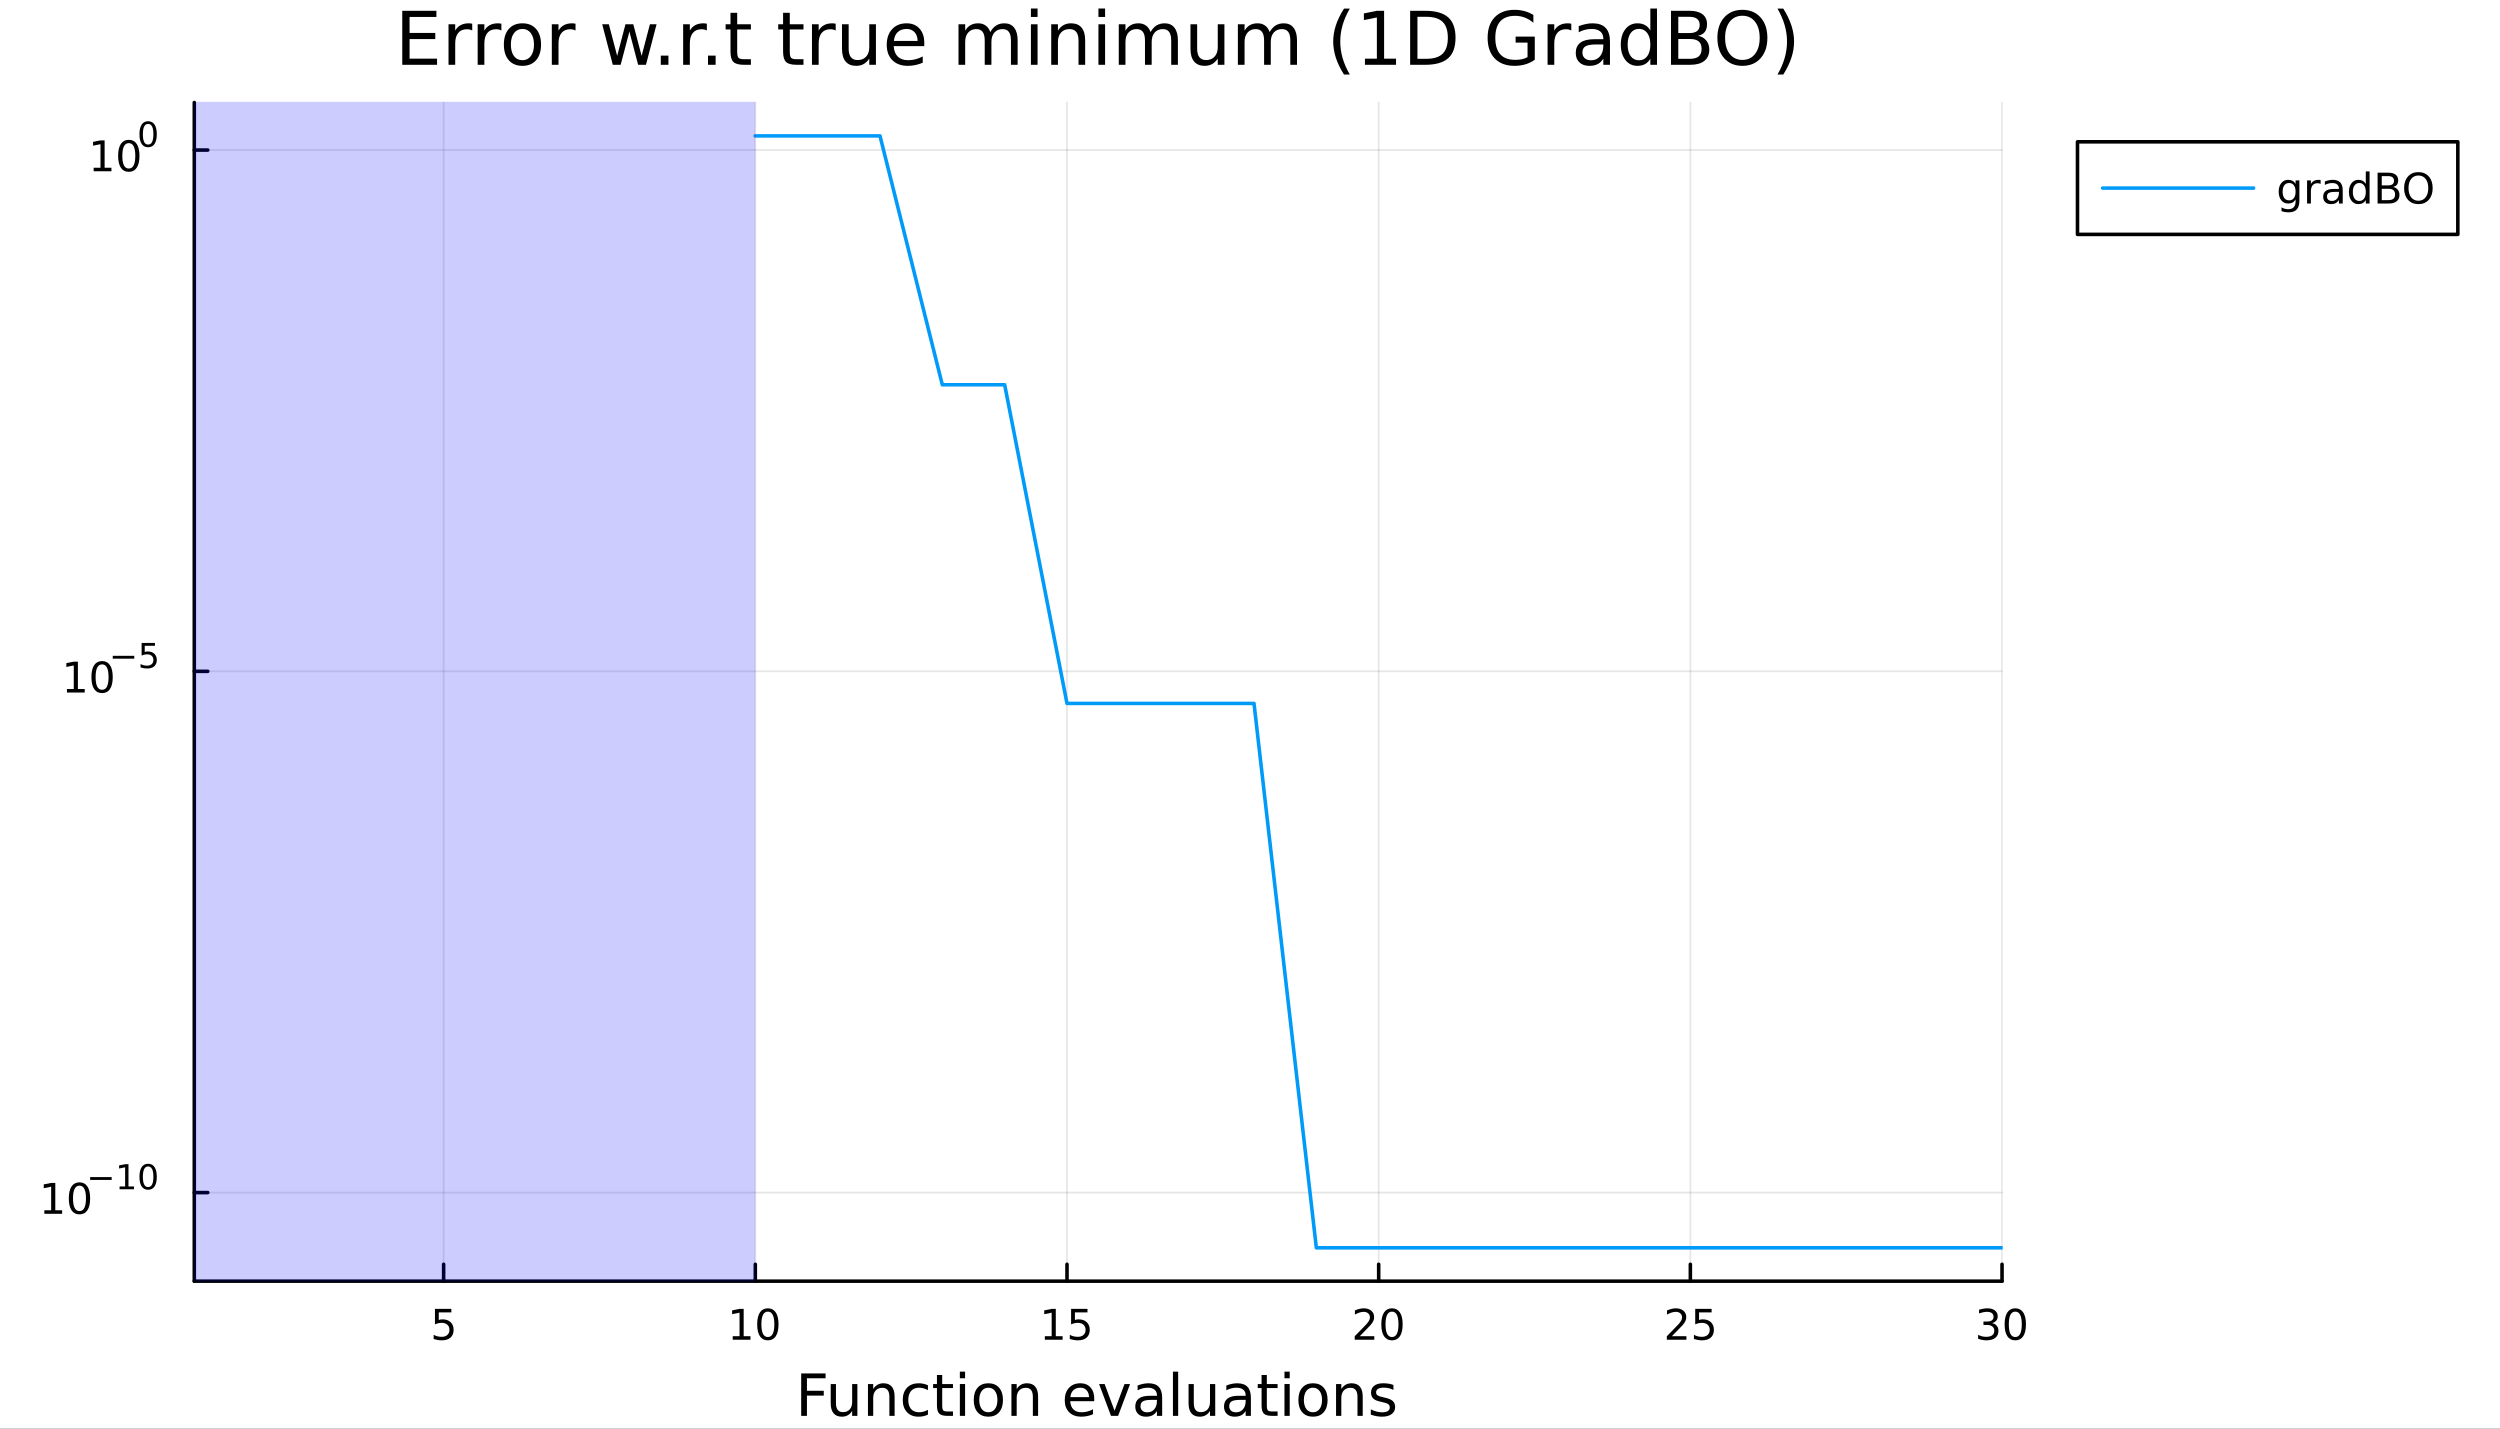 <?xml version="1.0" encoding="utf-8"?>
<svg xmlns="http://www.w3.org/2000/svg" xmlns:xlink="http://www.w3.org/1999/xlink" width="700" height="400" viewBox="0 0 2800 1600">
<rect x="0" y="0" width="2800" height="1600" fill="#333333" stroke="none"/>
<defs>
  <clipPath id="clip420">
    <rect x="0" y="0" width="2800" height="1600"/>
  </clipPath>
</defs>
<path clip-path="url(#clip420)" d="M0 1600 L2800 1600 L2800 0 L0 0  Z" fill="#ffffff" fill-rule="evenodd" fill-opacity="1"/>
<defs>
  <clipPath id="clip421">
    <rect x="560" y="0" width="1961" height="1600"/>
  </clipPath>
</defs>
<path clip-path="url(#clip420)" d="M217.607 1434.91 L2242.28 1434.91 L2242.28 114.832 L217.607 114.832  Z" fill="#ffffff" fill-rule="evenodd" fill-opacity="1"/>
<defs>
  <clipPath id="clip422">
    <rect x="217" y="114" width="2026" height="1321"/>
  </clipPath>
</defs>
<polyline clip-path="url(#clip422)" style="stroke:#000000; stroke-linecap:round; stroke-linejoin:round; stroke-width:2; stroke-opacity:0.1; fill:none" points="496.873,1434.91 496.873,114.832 "/>
<polyline clip-path="url(#clip422)" style="stroke:#000000; stroke-linecap:round; stroke-linejoin:round; stroke-width:2; stroke-opacity:0.1; fill:none" points="845.955,1434.91 845.955,114.832 "/>
<polyline clip-path="url(#clip422)" style="stroke:#000000; stroke-linecap:round; stroke-linejoin:round; stroke-width:2; stroke-opacity:0.1; fill:none" points="1195.04,1434.91 1195.04,114.832 "/>
<polyline clip-path="url(#clip422)" style="stroke:#000000; stroke-linecap:round; stroke-linejoin:round; stroke-width:2; stroke-opacity:0.1; fill:none" points="1544.12,1434.91 1544.12,114.832 "/>
<polyline clip-path="url(#clip422)" style="stroke:#000000; stroke-linecap:round; stroke-linejoin:round; stroke-width:2; stroke-opacity:0.1; fill:none" points="1893.2,1434.91 1893.2,114.832 "/>
<polyline clip-path="url(#clip422)" style="stroke:#000000; stroke-linecap:round; stroke-linejoin:round; stroke-width:2; stroke-opacity:0.1; fill:none" points="2242.28,1434.91 2242.28,114.832 "/>
<polyline clip-path="url(#clip422)" style="stroke:#000000; stroke-linecap:round; stroke-linejoin:round; stroke-width:2; stroke-opacity:0.1; fill:none" points="217.607,1335.69 2242.28,1335.69 "/>
<polyline clip-path="url(#clip422)" style="stroke:#000000; stroke-linecap:round; stroke-linejoin:round; stroke-width:2; stroke-opacity:0.1; fill:none" points="217.607,751.874 2242.28,751.874 "/>
<polyline clip-path="url(#clip422)" style="stroke:#000000; stroke-linecap:round; stroke-linejoin:round; stroke-width:2; stroke-opacity:0.1; fill:none" points="217.607,168.058 2242.28,168.058 "/>
<polyline clip-path="url(#clip420)" style="stroke:#000000; stroke-linecap:round; stroke-linejoin:round; stroke-width:4; stroke-opacity:1; fill:none" points="217.607,1434.91 2242.28,1434.91 "/>
<polyline clip-path="url(#clip420)" style="stroke:#000000; stroke-linecap:round; stroke-linejoin:round; stroke-width:4; stroke-opacity:1; fill:none" points="496.873,1434.91 496.873,1416.01 "/>
<polyline clip-path="url(#clip420)" style="stroke:#000000; stroke-linecap:round; stroke-linejoin:round; stroke-width:4; stroke-opacity:1; fill:none" points="845.955,1434.91 845.955,1416.01 "/>
<polyline clip-path="url(#clip420)" style="stroke:#000000; stroke-linecap:round; stroke-linejoin:round; stroke-width:4; stroke-opacity:1; fill:none" points="1195.04,1434.91 1195.04,1416.01 "/>
<polyline clip-path="url(#clip420)" style="stroke:#000000; stroke-linecap:round; stroke-linejoin:round; stroke-width:4; stroke-opacity:1; fill:none" points="1544.12,1434.91 1544.12,1416.01 "/>
<polyline clip-path="url(#clip420)" style="stroke:#000000; stroke-linecap:round; stroke-linejoin:round; stroke-width:4; stroke-opacity:1; fill:none" points="1893.2,1434.91 1893.2,1416.01 "/>
<polyline clip-path="url(#clip420)" style="stroke:#000000; stroke-linecap:round; stroke-linejoin:round; stroke-width:4; stroke-opacity:1; fill:none" points="2242.28,1434.91 2242.28,1416.01 "/>
<path clip-path="url(#clip420)" d="M487.151 1465.95 L505.507 1465.95 L505.507 1469.88 L491.433 1469.88 L491.433 1478.35 Q492.452 1478.01 493.47 1477.84 Q494.489 1477.66 495.507 1477.66 Q501.294 1477.66 504.674 1480.83 Q508.054 1484 508.054 1489.42 Q508.054 1495 504.581 1498.1 Q501.109 1501.18 494.79 1501.18 Q492.614 1501.18 490.345 1500.81 Q488.1 1500.44 485.693 1499.7 L485.693 1495 Q487.776 1496.13 489.998 1496.69 Q492.22 1497.24 494.697 1497.24 Q498.702 1497.24 501.04 1495.14 Q503.378 1493.03 503.378 1489.42 Q503.378 1485.81 501.04 1483.7 Q498.702 1481.59 494.697 1481.59 Q492.822 1481.59 490.947 1482.01 Q489.095 1482.43 487.151 1483.31 L487.151 1465.95 Z" fill="#000000" fill-rule="nonzero" fill-opacity="1" /><path clip-path="url(#clip420)" d="M820.643 1496.57 L828.282 1496.57 L828.282 1470.2 L819.972 1471.87 L819.972 1467.61 L828.235 1465.95 L832.911 1465.95 L832.911 1496.57 L840.55 1496.57 L840.55 1500.51 L820.643 1500.51 L820.643 1496.57 Z" fill="#000000" fill-rule="nonzero" fill-opacity="1" /><path clip-path="url(#clip420)" d="M859.994 1469.02 Q856.383 1469.02 854.555 1472.59 Q852.749 1476.13 852.749 1483.26 Q852.749 1490.37 854.555 1493.93 Q856.383 1497.47 859.994 1497.47 Q863.629 1497.47 865.434 1493.93 Q867.263 1490.37 867.263 1483.26 Q867.263 1476.13 865.434 1472.59 Q863.629 1469.02 859.994 1469.02 M859.994 1465.32 Q865.805 1465.32 868.86 1469.93 Q871.939 1474.51 871.939 1483.26 Q871.939 1491.99 868.86 1496.59 Q865.805 1501.18 859.994 1501.18 Q854.184 1501.18 851.106 1496.59 Q848.05 1491.99 848.05 1483.26 Q848.05 1474.51 851.106 1469.93 Q854.184 1465.32 859.994 1465.32 Z" fill="#000000" fill-rule="nonzero" fill-opacity="1" /><path clip-path="url(#clip420)" d="M1170.22 1496.57 L1177.86 1496.57 L1177.86 1470.2 L1169.55 1471.87 L1169.55 1467.61 L1177.82 1465.95 L1182.49 1465.95 L1182.49 1496.57 L1190.13 1496.57 L1190.13 1500.51 L1170.22 1500.51 L1170.22 1496.57 Z" fill="#000000" fill-rule="nonzero" fill-opacity="1" /><path clip-path="url(#clip420)" d="M1199.62 1465.95 L1217.98 1465.95 L1217.98 1469.88 L1203.9 1469.88 L1203.9 1478.35 Q1204.92 1478.01 1205.94 1477.84 Q1206.96 1477.66 1207.98 1477.66 Q1213.76 1477.66 1217.14 1480.83 Q1220.52 1484 1220.52 1489.42 Q1220.52 1495 1217.05 1498.1 Q1213.58 1501.18 1207.26 1501.18 Q1205.08 1501.18 1202.81 1500.81 Q1200.57 1500.44 1198.16 1499.7 L1198.16 1495 Q1200.25 1496.13 1202.47 1496.69 Q1204.69 1497.24 1207.17 1497.24 Q1211.17 1497.24 1213.51 1495.14 Q1215.85 1493.03 1215.85 1489.42 Q1215.85 1485.81 1213.51 1483.7 Q1211.17 1481.59 1207.17 1481.59 Q1205.29 1481.59 1203.42 1482.01 Q1201.56 1482.43 1199.62 1483.31 L1199.62 1465.95 Z" fill="#000000" fill-rule="nonzero" fill-opacity="1" /><path clip-path="url(#clip420)" d="M1522.89 1496.57 L1539.21 1496.57 L1539.21 1500.51 L1517.27 1500.51 L1517.27 1496.57 Q1519.93 1493.82 1524.51 1489.19 Q1529.12 1484.53 1530.3 1483.19 Q1532.55 1480.67 1533.42 1478.93 Q1534.33 1477.17 1534.33 1475.48 Q1534.33 1472.73 1532.38 1470.99 Q1530.46 1469.26 1527.36 1469.26 Q1525.16 1469.26 1522.71 1470.02 Q1520.28 1470.78 1517.5 1472.33 L1517.5 1467.61 Q1520.32 1466.48 1522.78 1465.9 Q1525.23 1465.32 1527.27 1465.32 Q1532.64 1465.32 1535.83 1468.01 Q1539.03 1470.69 1539.03 1475.18 Q1539.03 1477.31 1538.22 1479.23 Q1537.43 1481.13 1535.32 1483.72 Q1534.74 1484.39 1531.64 1487.61 Q1528.54 1490.81 1522.89 1496.57 Z" fill="#000000" fill-rule="nonzero" fill-opacity="1" /><path clip-path="url(#clip420)" d="M1559.03 1469.02 Q1555.42 1469.02 1553.59 1472.59 Q1551.78 1476.13 1551.78 1483.26 Q1551.78 1490.37 1553.59 1493.93 Q1555.42 1497.47 1559.03 1497.47 Q1562.66 1497.47 1564.47 1493.93 Q1566.3 1490.37 1566.3 1483.26 Q1566.3 1476.13 1564.47 1472.59 Q1562.66 1469.02 1559.03 1469.02 M1559.03 1465.32 Q1564.84 1465.32 1567.89 1469.93 Q1570.97 1474.51 1570.97 1483.26 Q1570.97 1491.99 1567.89 1496.59 Q1564.84 1501.18 1559.03 1501.18 Q1553.22 1501.18 1550.14 1496.59 Q1547.08 1491.99 1547.08 1483.26 Q1547.08 1474.51 1550.14 1469.93 Q1553.22 1465.32 1559.03 1465.32 Z" fill="#000000" fill-rule="nonzero" fill-opacity="1" /><path clip-path="url(#clip420)" d="M1872.47 1496.57 L1888.79 1496.57 L1888.79 1500.51 L1866.85 1500.51 L1866.85 1496.57 Q1869.51 1493.82 1874.09 1489.19 Q1878.7 1484.53 1879.88 1483.19 Q1882.12 1480.67 1883 1478.93 Q1883.91 1477.17 1883.91 1475.48 Q1883.91 1472.73 1881.96 1470.99 Q1880.04 1469.26 1876.94 1469.26 Q1874.74 1469.26 1872.29 1470.02 Q1869.86 1470.78 1867.08 1472.33 L1867.08 1467.61 Q1869.9 1466.48 1872.36 1465.9 Q1874.81 1465.32 1876.85 1465.32 Q1882.22 1465.32 1885.41 1468.01 Q1888.61 1470.69 1888.61 1475.18 Q1888.61 1477.31 1887.8 1479.23 Q1887.01 1481.13 1884.9 1483.72 Q1884.32 1484.39 1881.22 1487.61 Q1878.12 1490.81 1872.47 1496.57 Z" fill="#000000" fill-rule="nonzero" fill-opacity="1" /><path clip-path="url(#clip420)" d="M1898.65 1465.95 L1917.01 1465.95 L1917.01 1469.88 L1902.94 1469.88 L1902.94 1478.35 Q1903.95 1478.01 1904.97 1477.84 Q1905.99 1477.66 1907.01 1477.66 Q1912.8 1477.66 1916.18 1480.83 Q1919.56 1484 1919.56 1489.42 Q1919.56 1495 1916.08 1498.1 Q1912.61 1501.18 1906.29 1501.18 Q1904.12 1501.18 1901.85 1500.81 Q1899.6 1500.44 1897.19 1499.7 L1897.19 1495 Q1899.28 1496.13 1901.5 1496.69 Q1903.72 1497.24 1906.2 1497.24 Q1910.2 1497.24 1912.54 1495.14 Q1914.88 1493.03 1914.88 1489.42 Q1914.88 1485.81 1912.54 1483.7 Q1910.2 1481.59 1906.2 1481.59 Q1904.32 1481.59 1902.45 1482.01 Q1900.6 1482.43 1898.65 1483.31 L1898.65 1465.95 Z" fill="#000000" fill-rule="nonzero" fill-opacity="1" /><path clip-path="url(#clip420)" d="M2231.13 1481.87 Q2234.48 1482.59 2236.36 1484.86 Q2238.26 1487.13 2238.26 1490.46 Q2238.26 1495.58 2234.74 1498.38 Q2231.22 1501.18 2224.74 1501.18 Q2222.56 1501.18 2220.25 1500.74 Q2217.95 1500.32 2215.5 1499.46 L2215.5 1494.95 Q2217.45 1496.08 2219.76 1496.66 Q2222.08 1497.24 2224.6 1497.24 Q2229 1497.24 2231.29 1495.51 Q2233.6 1493.77 2233.6 1490.46 Q2233.6 1487.4 2231.45 1485.69 Q2229.32 1483.95 2225.5 1483.95 L2221.47 1483.95 L2221.47 1480.11 L2225.69 1480.11 Q2229.14 1480.11 2230.96 1478.75 Q2232.79 1477.36 2232.79 1474.76 Q2232.79 1472.1 2230.89 1470.69 Q2229.02 1469.26 2225.5 1469.26 Q2223.58 1469.26 2221.38 1469.67 Q2219.18 1470.09 2216.54 1470.97 L2216.54 1466.8 Q2219.2 1466.06 2221.52 1465.69 Q2223.86 1465.32 2225.92 1465.32 Q2231.24 1465.32 2234.34 1467.75 Q2237.45 1470.16 2237.45 1474.28 Q2237.45 1477.15 2235.8 1479.14 Q2234.16 1481.11 2231.13 1481.87 Z" fill="#000000" fill-rule="nonzero" fill-opacity="1" /><path clip-path="url(#clip420)" d="M2257.12 1469.02 Q2253.51 1469.02 2251.68 1472.59 Q2249.88 1476.13 2249.88 1483.26 Q2249.88 1490.37 2251.68 1493.93 Q2253.51 1497.47 2257.12 1497.47 Q2260.76 1497.47 2262.56 1493.93 Q2264.39 1490.37 2264.39 1483.26 Q2264.39 1476.13 2262.56 1472.59 Q2260.76 1469.02 2257.12 1469.02 M2257.12 1465.32 Q2262.93 1465.32 2265.99 1469.93 Q2269.07 1474.51 2269.07 1483.26 Q2269.07 1491.99 2265.99 1496.59 Q2262.93 1501.18 2257.12 1501.18 Q2251.31 1501.18 2248.23 1496.59 Q2245.18 1491.99 2245.18 1483.26 Q2245.18 1474.51 2248.23 1469.93 Q2251.31 1465.32 2257.12 1465.32 Z" fill="#000000" fill-rule="nonzero" fill-opacity="1" /><path clip-path="url(#clip420)" d="M897.337 1538.25 L924.646 1538.25 L924.646 1543.66 L903.767 1543.66 L903.767 1557.66 L922.609 1557.66 L922.609 1563.08 L903.767 1563.08 L903.767 1585.77 L897.337 1585.77 L897.337 1538.25 Z" fill="#000000" fill-rule="nonzero" fill-opacity="1" /><path clip-path="url(#clip420)" d="M930.407 1571.7 L930.407 1550.12 L936.264 1550.12 L936.264 1571.48 Q936.264 1576.54 938.237 1579.09 Q940.21 1581.6 944.157 1581.6 Q948.899 1581.6 951.637 1578.58 Q954.406 1575.55 954.406 1570.33 L954.406 1550.12 L960.262 1550.12 L960.262 1585.77 L954.406 1585.77 L954.406 1580.3 Q952.273 1583.54 949.441 1585.13 Q946.64 1586.69 942.916 1586.69 Q936.773 1586.69 933.59 1582.87 Q930.407 1579.05 930.407 1571.7 M945.144 1549.26 L945.144 1549.26 Z" fill="#000000" fill-rule="nonzero" fill-opacity="1" /><path clip-path="url(#clip420)" d="M1001.96 1564.25 L1001.96 1585.77 L996.101 1585.77 L996.101 1564.44 Q996.101 1559.38 994.128 1556.87 Q992.154 1554.35 988.208 1554.35 Q983.465 1554.35 980.728 1557.38 Q977.991 1560.4 977.991 1565.62 L977.991 1585.77 L972.102 1585.77 L972.102 1550.12 L977.991 1550.12 L977.991 1555.66 Q980.091 1552.45 982.924 1550.85 Q985.789 1549.26 989.513 1549.26 Q995.656 1549.26 998.807 1553.08 Q1001.96 1556.87 1001.96 1564.25 Z" fill="#000000" fill-rule="nonzero" fill-opacity="1" /><path clip-path="url(#clip420)" d="M1039.29 1551.49 L1039.29 1556.96 Q1036.81 1555.6 1034.3 1554.93 Q1031.81 1554.23 1029.27 1554.23 Q1023.57 1554.23 1020.42 1557.86 Q1017.27 1561.45 1017.27 1567.98 Q1017.27 1574.5 1020.42 1578.13 Q1023.57 1581.73 1029.27 1581.73 Q1031.81 1581.73 1034.3 1581.06 Q1036.81 1580.36 1039.29 1578.99 L1039.29 1584.4 Q1036.84 1585.55 1034.2 1586.12 Q1031.59 1586.69 1028.63 1586.69 Q1020.58 1586.69 1015.83 1581.63 Q1011.09 1576.57 1011.09 1567.98 Q1011.09 1559.26 1015.87 1554.26 Q1020.67 1549.26 1029.01 1549.26 Q1031.72 1549.26 1034.3 1549.84 Q1036.87 1550.38 1039.29 1551.49 Z" fill="#000000" fill-rule="nonzero" fill-opacity="1" /><path clip-path="url(#clip420)" d="M1055.27 1540 L1055.27 1550.12 L1067.33 1550.12 L1067.33 1554.67 L1055.27 1554.67 L1055.27 1574.02 Q1055.27 1578.39 1056.45 1579.63 Q1057.66 1580.87 1061.32 1580.87 L1067.33 1580.87 L1067.33 1585.77 L1061.32 1585.77 Q1054.54 1585.77 1051.96 1583.26 Q1049.38 1580.71 1049.38 1574.02 L1049.38 1554.67 L1045.09 1554.67 L1045.09 1550.12 L1049.38 1550.12 L1049.38 1540 L1055.27 1540 Z" fill="#000000" fill-rule="nonzero" fill-opacity="1" /><path clip-path="url(#clip420)" d="M1075.04 1550.12 L1080.89 1550.12 L1080.89 1585.77 L1075.04 1585.77 L1075.04 1550.12 M1075.04 1536.24 L1080.89 1536.24 L1080.89 1543.66 L1075.04 1543.66 L1075.04 1536.24 Z" fill="#000000" fill-rule="nonzero" fill-opacity="1" /><path clip-path="url(#clip420)" d="M1106.96 1554.23 Q1102.25 1554.23 1099.51 1557.92 Q1096.77 1561.58 1096.77 1567.98 Q1096.77 1574.37 1099.48 1578.07 Q1102.22 1581.73 1106.96 1581.73 Q1111.64 1581.73 1114.38 1578.04 Q1117.11 1574.34 1117.11 1567.98 Q1117.11 1561.64 1114.38 1557.95 Q1111.64 1554.23 1106.96 1554.23 M1106.96 1549.26 Q1114.6 1549.26 1118.96 1554.23 Q1123.32 1559.19 1123.32 1567.98 Q1123.32 1576.73 1118.96 1581.73 Q1114.6 1586.69 1106.96 1586.69 Q1099.29 1586.69 1094.93 1581.73 Q1090.6 1576.73 1090.6 1567.98 Q1090.6 1559.19 1094.93 1554.23 Q1099.29 1549.26 1106.96 1549.26 Z" fill="#000000" fill-rule="nonzero" fill-opacity="1" /><path clip-path="url(#clip420)" d="M1162.66 1564.25 L1162.66 1585.77 L1156.8 1585.77 L1156.8 1564.44 Q1156.8 1559.38 1154.83 1556.87 Q1152.86 1554.35 1148.91 1554.35 Q1144.17 1554.35 1141.43 1557.38 Q1138.69 1560.4 1138.69 1565.62 L1138.69 1585.77 L1132.8 1585.77 L1132.8 1550.12 L1138.69 1550.12 L1138.69 1555.66 Q1140.79 1552.45 1143.63 1550.85 Q1146.49 1549.26 1150.21 1549.26 Q1156.36 1549.26 1159.51 1553.08 Q1162.66 1556.87 1162.66 1564.25 Z" fill="#000000" fill-rule="nonzero" fill-opacity="1" /><path clip-path="url(#clip420)" d="M1225.55 1566.48 L1225.55 1569.35 L1198.63 1569.35 Q1199.01 1575.39 1202.25 1578.58 Q1205.53 1581.73 1211.36 1581.73 Q1214.73 1581.73 1217.88 1580.9 Q1221.07 1580.07 1224.18 1578.42 L1224.18 1583.96 Q1221.03 1585.29 1217.72 1585.99 Q1214.41 1586.69 1211.01 1586.69 Q1202.48 1586.69 1197.48 1581.73 Q1192.52 1576.76 1192.52 1568.3 Q1192.52 1559.54 1197.23 1554.42 Q1201.97 1549.26 1209.99 1549.26 Q1217.18 1549.26 1221.35 1553.91 Q1225.55 1558.52 1225.55 1566.48 M1219.7 1564.76 Q1219.63 1559.96 1216.99 1557.09 Q1214.38 1554.23 1210.05 1554.23 Q1205.15 1554.23 1202.19 1557 Q1199.26 1559.77 1198.82 1564.79 L1219.7 1564.76 Z" fill="#000000" fill-rule="nonzero" fill-opacity="1" /><path clip-path="url(#clip420)" d="M1230.96 1550.12 L1237.17 1550.12 L1248.31 1580.04 L1259.45 1550.12 L1265.66 1550.12 L1252.29 1585.77 L1244.33 1585.77 L1230.96 1550.12 Z" fill="#000000" fill-rule="nonzero" fill-opacity="1" /><path clip-path="url(#clip420)" d="M1289.94 1567.85 Q1282.84 1567.85 1280.11 1569.47 Q1277.37 1571.1 1277.37 1575.01 Q1277.37 1578.13 1279.41 1579.98 Q1281.48 1581.79 1285.01 1581.79 Q1289.88 1581.79 1292.81 1578.35 Q1295.77 1574.88 1295.77 1569.16 L1295.77 1567.85 L1289.94 1567.85 M1301.62 1565.43 L1301.62 1585.77 L1295.77 1585.77 L1295.77 1580.36 Q1293.76 1583.61 1290.77 1585.16 Q1287.78 1586.69 1283.45 1586.69 Q1277.97 1586.69 1274.73 1583.64 Q1271.51 1580.55 1271.51 1575.39 Q1271.51 1569.38 1275.52 1566.32 Q1279.57 1563.27 1287.56 1563.27 L1295.77 1563.27 L1295.77 1562.69 Q1295.77 1558.65 1293.09 1556.46 Q1290.45 1554.23 1285.65 1554.23 Q1282.59 1554.23 1279.69 1554.96 Q1276.8 1555.69 1274.12 1557.16 L1274.12 1551.74 Q1277.34 1550.5 1280.36 1549.9 Q1283.39 1549.26 1286.25 1549.26 Q1293.98 1549.26 1297.8 1553.27 Q1301.62 1557.28 1301.62 1565.43 Z" fill="#000000" fill-rule="nonzero" fill-opacity="1" /><path clip-path="url(#clip420)" d="M1313.69 1536.24 L1319.54 1536.24 L1319.54 1585.77 L1313.69 1585.77 L1313.69 1536.24 Z" fill="#000000" fill-rule="nonzero" fill-opacity="1" /><path clip-path="url(#clip420)" d="M1331.19 1571.7 L1331.19 1550.12 L1337.05 1550.12 L1337.05 1571.48 Q1337.05 1576.54 1339.02 1579.09 Q1341 1581.6 1344.94 1581.6 Q1349.68 1581.6 1352.42 1578.58 Q1355.19 1575.55 1355.19 1570.33 L1355.19 1550.12 L1361.05 1550.12 L1361.05 1585.77 L1355.19 1585.77 L1355.19 1580.3 Q1353.06 1583.54 1350.23 1585.13 Q1347.42 1586.69 1343.7 1586.69 Q1337.56 1586.69 1334.37 1582.87 Q1331.19 1579.05 1331.19 1571.7 M1345.93 1549.26 L1345.93 1549.26 Z" fill="#000000" fill-rule="nonzero" fill-opacity="1" /><path clip-path="url(#clip420)" d="M1389.31 1567.85 Q1382.21 1567.85 1379.48 1569.47 Q1376.74 1571.1 1376.74 1575.01 Q1376.74 1578.13 1378.78 1579.98 Q1380.84 1581.79 1384.38 1581.79 Q1389.25 1581.79 1392.18 1578.35 Q1395.14 1574.88 1395.14 1569.16 L1395.14 1567.85 L1389.31 1567.85 M1400.99 1565.43 L1400.99 1585.77 L1395.14 1585.77 L1395.14 1580.36 Q1393.13 1583.61 1390.14 1585.16 Q1387.15 1586.69 1382.82 1586.69 Q1377.34 1586.69 1374.1 1583.64 Q1370.88 1580.55 1370.88 1575.39 Q1370.88 1569.38 1374.89 1566.32 Q1378.93 1563.27 1386.92 1563.27 L1395.14 1563.27 L1395.14 1562.69 Q1395.14 1558.65 1392.46 1556.46 Q1389.82 1554.23 1385.01 1554.23 Q1381.96 1554.23 1379.06 1554.96 Q1376.17 1555.69 1373.49 1557.16 L1373.49 1551.74 Q1376.71 1550.5 1379.73 1549.9 Q1382.75 1549.26 1385.62 1549.26 Q1393.35 1549.26 1397.17 1553.27 Q1400.99 1557.28 1400.99 1565.43 Z" fill="#000000" fill-rule="nonzero" fill-opacity="1" /><path clip-path="url(#clip420)" d="M1418.85 1540 L1418.85 1550.12 L1430.91 1550.12 L1430.91 1554.67 L1418.85 1554.67 L1418.85 1574.02 Q1418.85 1578.39 1420.03 1579.63 Q1421.23 1580.87 1424.9 1580.87 L1430.91 1580.87 L1430.91 1585.77 L1424.9 1585.77 Q1418.12 1585.77 1415.54 1583.26 Q1412.96 1580.71 1412.96 1574.02 L1412.96 1554.67 L1408.66 1554.67 L1408.66 1550.12 L1412.96 1550.12 L1412.96 1540 L1418.85 1540 Z" fill="#000000" fill-rule="nonzero" fill-opacity="1" /><path clip-path="url(#clip420)" d="M1438.61 1550.12 L1444.47 1550.12 L1444.47 1585.77 L1438.61 1585.77 L1438.61 1550.12 M1438.61 1536.24 L1444.47 1536.24 L1444.47 1543.66 L1438.61 1543.66 L1438.61 1536.24 Z" fill="#000000" fill-rule="nonzero" fill-opacity="1" /><path clip-path="url(#clip420)" d="M1470.54 1554.23 Q1465.83 1554.23 1463.09 1557.92 Q1460.35 1561.58 1460.35 1567.98 Q1460.35 1574.37 1463.06 1578.07 Q1465.79 1581.73 1470.54 1581.73 Q1475.22 1581.73 1477.95 1578.04 Q1480.69 1574.34 1480.69 1567.98 Q1480.69 1561.64 1477.95 1557.95 Q1475.22 1554.23 1470.54 1554.23 M1470.54 1549.26 Q1478.18 1549.26 1482.54 1554.23 Q1486.9 1559.19 1486.9 1567.98 Q1486.9 1576.73 1482.54 1581.73 Q1478.18 1586.69 1470.54 1586.69 Q1462.87 1586.69 1458.51 1581.73 Q1454.18 1576.73 1454.18 1567.98 Q1454.18 1559.19 1458.51 1554.23 Q1462.87 1549.26 1470.54 1549.26 Z" fill="#000000" fill-rule="nonzero" fill-opacity="1" /><path clip-path="url(#clip420)" d="M1526.24 1564.25 L1526.24 1585.77 L1520.38 1585.77 L1520.38 1564.44 Q1520.38 1559.38 1518.41 1556.87 Q1516.43 1554.35 1512.49 1554.35 Q1507.74 1554.35 1505.01 1557.38 Q1502.27 1560.4 1502.27 1565.62 L1502.27 1585.77 L1496.38 1585.77 L1496.38 1550.12 L1502.27 1550.12 L1502.27 1555.66 Q1504.37 1552.45 1507.2 1550.85 Q1510.07 1549.26 1513.79 1549.26 Q1519.94 1549.26 1523.09 1553.08 Q1526.24 1556.87 1526.24 1564.25 Z" fill="#000000" fill-rule="nonzero" fill-opacity="1" /><path clip-path="url(#clip420)" d="M1560.64 1551.17 L1560.64 1556.71 Q1558.16 1555.44 1555.49 1554.8 Q1552.81 1554.16 1549.95 1554.16 Q1545.59 1554.16 1543.39 1555.5 Q1541.23 1556.84 1541.23 1559.51 Q1541.23 1561.55 1542.79 1562.73 Q1544.35 1563.87 1549.06 1564.92 L1551.06 1565.37 Q1557.3 1566.7 1559.91 1569.16 Q1562.55 1571.57 1562.55 1575.93 Q1562.55 1580.9 1558.61 1583.8 Q1554.69 1586.69 1547.82 1586.69 Q1544.95 1586.69 1541.83 1586.12 Q1538.75 1585.58 1535.31 1584.46 L1535.31 1578.42 Q1538.55 1580.1 1541.71 1580.96 Q1544.86 1581.79 1547.94 1581.79 Q1552.08 1581.79 1554.31 1580.39 Q1556.54 1578.96 1556.54 1576.38 Q1556.54 1573.99 1554.91 1572.72 Q1553.32 1571.45 1547.88 1570.27 L1545.84 1569.79 Q1540.4 1568.65 1537.98 1566.29 Q1535.56 1563.9 1535.56 1559.77 Q1535.56 1554.74 1539.13 1552 Q1542.69 1549.26 1549.25 1549.26 Q1552.5 1549.26 1555.36 1549.74 Q1558.22 1550.22 1560.64 1551.17 Z" fill="#000000" fill-rule="nonzero" fill-opacity="1" /><polyline clip-path="url(#clip420)" style="stroke:#000000; stroke-linecap:round; stroke-linejoin:round; stroke-width:4; stroke-opacity:1; fill:none" points="217.607,1434.91 217.607,114.832 "/>
<polyline clip-path="url(#clip420)" style="stroke:#000000; stroke-linecap:round; stroke-linejoin:round; stroke-width:4; stroke-opacity:1; fill:none" points="217.607,1335.69 232.7,1335.69 "/>
<polyline clip-path="url(#clip420)" style="stroke:#000000; stroke-linecap:round; stroke-linejoin:round; stroke-width:4; stroke-opacity:1; fill:none" points="217.607,751.874 232.7,751.874 "/>
<polyline clip-path="url(#clip420)" style="stroke:#000000; stroke-linecap:round; stroke-linejoin:round; stroke-width:4; stroke-opacity:1; fill:none" points="217.607,168.058 232.7,168.058 "/>
<path clip-path="url(#clip420)" d="M49.663 1355.48 L57.302 1355.48 L57.302 1329.12 L48.992 1330.78 L48.992 1326.52 L57.256 1324.86 L61.932 1324.86 L61.932 1355.48 L69.571 1355.48 L69.571 1359.42 L49.663 1359.42 L49.663 1355.48 Z" fill="#000000" fill-rule="nonzero" fill-opacity="1" /><path clip-path="url(#clip420)" d="M89.015 1327.94 Q85.404 1327.94 83.575 1331.5 Q81.77 1335.04 81.77 1342.17 Q81.77 1349.28 83.575 1352.84 Q85.404 1356.39 89.015 1356.39 Q92.649 1356.39 94.455 1352.84 Q96.284 1349.28 96.284 1342.17 Q96.284 1335.04 94.455 1331.5 Q92.649 1327.94 89.015 1327.94 M89.015 1324.23 Q94.825 1324.23 97.881 1328.84 Q100.959 1333.42 100.959 1342.17 Q100.959 1350.9 97.881 1355.51 Q94.825 1360.09 89.015 1360.09 Q83.205 1360.09 80.126 1355.51 Q77.071 1350.9 77.071 1342.17 Q77.071 1333.42 80.126 1328.84 Q83.205 1324.23 89.015 1324.23 Z" fill="#000000" fill-rule="nonzero" fill-opacity="1" /><path clip-path="url(#clip420)" d="M100.959 1318.33 L125.071 1318.33 L125.071 1321.53 L100.959 1321.53 L100.959 1318.33 Z" fill="#000000" fill-rule="nonzero" fill-opacity="1" /><path clip-path="url(#clip420)" d="M133.929 1328.81 L140.136 1328.81 L140.136 1307.39 L133.384 1308.74 L133.384 1305.28 L140.098 1303.93 L143.898 1303.93 L143.898 1328.81 L150.104 1328.81 L150.104 1332.01 L133.929 1332.01 L133.929 1328.81 Z" fill="#000000" fill-rule="nonzero" fill-opacity="1" /><path clip-path="url(#clip420)" d="M165.903 1306.43 Q162.969 1306.43 161.483 1309.33 Q160.016 1312.2 160.016 1318 Q160.016 1323.77 161.483 1326.67 Q162.969 1329.54 165.903 1329.54 Q168.855 1329.54 170.322 1326.67 Q171.808 1323.77 171.808 1318 Q171.808 1312.2 170.322 1309.33 Q168.855 1306.43 165.903 1306.43 M165.903 1303.42 Q170.623 1303.42 173.106 1307.16 Q175.607 1310.89 175.607 1318 Q175.607 1325.09 173.106 1328.83 Q170.623 1332.55 165.903 1332.55 Q161.182 1332.55 158.68 1328.83 Q156.198 1325.09 156.198 1318 Q156.198 1310.89 158.68 1307.16 Q161.182 1303.42 165.903 1303.42 Z" fill="#000000" fill-rule="nonzero" fill-opacity="1" /><path clip-path="url(#clip420)" d="M74.979 771.667 L82.618 771.667 L82.618 745.301 L74.307 746.968 L74.307 742.709 L82.571 741.042 L87.247 741.042 L87.247 771.667 L94.886 771.667 L94.886 775.602 L74.979 775.602 L74.979 771.667 Z" fill="#000000" fill-rule="nonzero" fill-opacity="1" /><path clip-path="url(#clip420)" d="M114.33 744.121 Q110.719 744.121 108.891 747.685 Q107.085 751.227 107.085 758.357 Q107.085 765.463 108.891 769.028 Q110.719 772.569 114.33 772.569 Q117.965 772.569 119.77 769.028 Q121.599 765.463 121.599 758.357 Q121.599 751.227 119.77 747.685 Q117.965 744.121 114.33 744.121 M114.33 740.417 Q120.14 740.417 123.196 745.023 Q126.275 749.607 126.275 758.357 Q126.275 767.083 123.196 771.69 Q120.14 776.273 114.33 776.273 Q108.52 776.273 105.441 771.69 Q102.386 767.083 102.386 758.357 Q102.386 749.607 105.441 745.023 Q108.52 740.417 114.33 740.417 Z" fill="#000000" fill-rule="nonzero" fill-opacity="1" /><path clip-path="url(#clip420)" d="M126.275 734.518 L150.386 734.518 L150.386 737.716 L126.275 737.716 L126.275 734.518 Z" fill="#000000" fill-rule="nonzero" fill-opacity="1" /><path clip-path="url(#clip420)" d="M158.624 720.111 L173.539 720.111 L173.539 723.309 L162.103 723.309 L162.103 730.192 Q162.931 729.91 163.759 729.779 Q164.586 729.628 165.414 729.628 Q170.116 729.628 172.862 732.205 Q175.607 734.782 175.607 739.183 Q175.607 743.715 172.786 746.235 Q169.965 748.737 164.831 748.737 Q163.063 748.737 161.22 748.436 Q159.395 748.135 157.439 747.533 L157.439 743.715 Q159.132 744.637 160.937 745.088 Q162.743 745.54 164.755 745.54 Q168.009 745.54 169.909 743.828 Q171.808 742.117 171.808 739.183 Q171.808 736.249 169.909 734.537 Q168.009 732.826 164.755 732.826 Q163.232 732.826 161.709 733.164 Q160.204 733.503 158.624 734.217 L158.624 720.111 Z" fill="#000000" fill-rule="nonzero" fill-opacity="1" /><path clip-path="url(#clip420)" d="M104.902 187.85 L112.541 187.85 L112.541 161.485 L104.231 163.151 L104.231 158.892 L112.494 157.225 L117.17 157.225 L117.17 187.85 L124.809 187.85 L124.809 191.785 L104.902 191.785 L104.902 187.85 Z" fill="#000000" fill-rule="nonzero" fill-opacity="1" /><path clip-path="url(#clip420)" d="M144.253 160.304 Q140.642 160.304 138.814 163.869 Q137.008 167.411 137.008 174.54 Q137.008 181.647 138.814 185.211 Q140.642 188.753 144.253 188.753 Q147.888 188.753 149.693 185.211 Q151.522 181.647 151.522 174.54 Q151.522 167.411 149.693 163.869 Q147.888 160.304 144.253 160.304 M144.253 156.6 Q150.064 156.6 153.119 161.207 Q156.198 165.79 156.198 174.54 Q156.198 183.267 153.119 187.873 Q150.064 192.457 144.253 192.457 Q138.443 192.457 135.365 187.873 Q132.309 183.267 132.309 174.54 Q132.309 165.79 135.365 161.207 Q138.443 156.6 144.253 156.6 Z" fill="#000000" fill-rule="nonzero" fill-opacity="1" /><path clip-path="url(#clip420)" d="M165.903 138.796 Q162.969 138.796 161.483 141.693 Q160.016 144.57 160.016 150.363 Q160.016 156.137 161.483 159.034 Q162.969 161.911 165.903 161.911 Q168.855 161.911 170.322 159.034 Q171.808 156.137 171.808 150.363 Q171.808 144.57 170.322 141.693 Q168.855 138.796 165.903 138.796 M165.903 135.787 Q170.623 135.787 173.106 139.53 Q175.607 143.254 175.607 150.363 Q175.607 157.454 173.106 161.197 Q170.623 164.92 165.903 164.92 Q161.182 164.92 158.68 161.197 Q156.198 157.454 156.198 150.363 Q156.198 143.254 158.68 139.53 Q161.182 135.787 165.903 135.787 Z" fill="#000000" fill-rule="nonzero" fill-opacity="1" /><path clip-path="url(#clip420)" d="M450.531 12.096 L488.772 12.096 L488.772 18.983 L458.714 18.983 L458.714 36.888 L487.516 36.888 L487.516 43.774 L458.714 43.774 L458.714 65.689 L489.501 65.689 L489.501 72.576 L450.531 72.576 L450.531 12.096 Z" fill="#000000" fill-rule="nonzero" fill-opacity="1" /><path clip-path="url(#clip420)" d="M528.916 34.173 Q527.66 33.444 526.162 33.12 Q524.703 32.756 522.921 32.756 Q516.601 32.756 513.199 36.888 Q509.836 40.979 509.836 48.676 L509.836 72.576 L502.342 72.576 L502.342 27.206 L509.836 27.206 L509.836 34.254 Q512.186 30.122 515.953 28.138 Q519.721 26.112 525.108 26.112 Q525.878 26.112 526.81 26.234 Q527.741 26.315 528.876 26.517 L528.916 34.173 Z" fill="#000000" fill-rule="nonzero" fill-opacity="1" /><path clip-path="url(#clip420)" d="M561.566 34.173 Q560.311 33.444 558.812 33.12 Q557.354 32.756 555.571 32.756 Q549.252 32.756 545.849 36.888 Q542.487 40.979 542.487 48.676 L542.487 72.576 L534.993 72.576 L534.993 27.206 L542.487 27.206 L542.487 34.254 Q544.836 30.122 548.604 28.138 Q552.371 26.112 557.759 26.112 Q558.528 26.112 559.46 26.234 Q560.392 26.315 561.526 26.517 L561.566 34.173 Z" fill="#000000" fill-rule="nonzero" fill-opacity="1" /><path clip-path="url(#clip420)" d="M585.143 32.431 Q579.147 32.431 575.664 37.131 Q572.18 41.789 572.18 49.931 Q572.18 58.074 575.623 62.773 Q579.107 67.431 585.143 67.431 Q591.098 67.431 594.581 62.732 Q598.065 58.033 598.065 49.931 Q598.065 41.87 594.581 37.171 Q591.098 32.431 585.143 32.431 M585.143 26.112 Q594.865 26.112 600.415 32.431 Q605.964 38.751 605.964 49.931 Q605.964 61.071 600.415 67.431 Q594.865 73.751 585.143 73.751 Q575.38 73.751 569.83 67.431 Q564.321 61.071 564.321 49.931 Q564.321 38.751 569.83 32.431 Q575.38 26.112 585.143 26.112 Z" fill="#000000" fill-rule="nonzero" fill-opacity="1" /><path clip-path="url(#clip420)" d="M644.61 34.173 Q643.354 33.444 641.855 33.12 Q640.397 32.756 638.615 32.756 Q632.295 32.756 628.892 36.888 Q625.53 40.979 625.53 48.676 L625.53 72.576 L618.036 72.576 L618.036 27.206 L625.53 27.206 L625.53 34.254 Q627.88 30.122 631.647 28.138 Q635.414 26.112 640.802 26.112 Q641.572 26.112 642.504 26.234 Q643.435 26.315 644.569 26.517 L644.61 34.173 Z" fill="#000000" fill-rule="nonzero" fill-opacity="1" /><path clip-path="url(#clip420)" d="M674.465 27.206 L681.919 27.206 L691.236 62.611 L700.512 27.206 L709.303 27.206 L718.62 62.611 L727.897 27.206 L735.35 27.206 L723.481 72.576 L714.691 72.576 L704.928 35.389 L695.125 72.576 L686.334 72.576 L674.465 27.206 Z" fill="#000000" fill-rule="nonzero" fill-opacity="1" /><path clip-path="url(#clip420)" d="M740.09 62.287 L748.637 62.287 L748.637 72.576 L740.09 72.576 L740.09 62.287 Z" fill="#000000" fill-rule="nonzero" fill-opacity="1" /><path clip-path="url(#clip420)" d="M791.698 34.173 Q790.443 33.444 788.944 33.12 Q787.485 32.756 785.703 32.756 Q779.384 32.756 775.981 36.888 Q772.619 40.979 772.619 48.676 L772.619 72.576 L765.124 72.576 L765.124 27.206 L772.619 27.206 L772.619 34.254 Q774.968 30.122 778.735 28.138 Q782.503 26.112 787.89 26.112 Q788.66 26.112 789.592 26.234 Q790.524 26.315 791.658 26.517 L791.698 34.173 Z" fill="#000000" fill-rule="nonzero" fill-opacity="1" /><path clip-path="url(#clip420)" d="M792.954 62.287 L801.502 62.287 L801.502 72.576 L792.954 72.576 L792.954 62.287 Z" fill="#000000" fill-rule="nonzero" fill-opacity="1" /><path clip-path="url(#clip420)" d="M825.645 14.324 L825.645 27.206 L840.998 27.206 L840.998 32.999 L825.645 32.999 L825.645 57.628 Q825.645 63.178 827.144 64.758 Q828.683 66.338 833.342 66.338 L840.998 66.338 L840.998 72.576 L833.342 72.576 Q824.713 72.576 821.432 69.376 Q818.151 66.135 818.151 57.628 L818.151 32.999 L812.682 32.999 L812.682 27.206 L818.151 27.206 L818.151 14.324 L825.645 14.324 Z" fill="#000000" fill-rule="nonzero" fill-opacity="1" /><path clip-path="url(#clip420)" d="M884.545 14.324 L884.545 27.206 L899.898 27.206 L899.898 32.999 L884.545 32.999 L884.545 57.628 Q884.545 63.178 886.044 64.758 Q887.583 66.338 892.242 66.338 L899.898 66.338 L899.898 72.576 L892.242 72.576 Q883.613 72.576 880.332 69.376 Q877.051 66.135 877.051 57.628 L877.051 32.999 L871.582 32.999 L871.582 27.206 L877.051 27.206 L877.051 14.324 L884.545 14.324 Z" fill="#000000" fill-rule="nonzero" fill-opacity="1" /><path clip-path="url(#clip420)" d="M935.992 34.173 Q934.736 33.444 933.237 33.12 Q931.779 32.756 929.996 32.756 Q923.677 32.756 920.274 36.888 Q916.912 40.979 916.912 48.676 L916.912 72.576 L909.418 72.576 L909.418 27.206 L916.912 27.206 L916.912 34.254 Q919.261 30.122 923.029 28.138 Q926.796 26.112 932.184 26.112 Q932.953 26.112 933.885 26.234 Q934.817 26.315 935.951 26.517 L935.992 34.173 Z" fill="#000000" fill-rule="nonzero" fill-opacity="1" /><path clip-path="url(#clip420)" d="M943.04 54.671 L943.04 27.206 L950.494 27.206 L950.494 54.387 Q950.494 60.828 953.005 64.069 Q955.517 67.269 960.54 67.269 Q966.576 67.269 970.06 63.421 Q973.584 59.573 973.584 52.929 L973.584 27.206 L981.038 27.206 L981.038 72.576 L973.584 72.576 L973.584 65.608 Q970.87 69.74 967.265 71.766 Q963.7 73.751 958.96 73.751 Q951.142 73.751 947.091 68.89 Q943.04 64.029 943.04 54.671 M961.796 26.112 L961.796 26.112 Z" fill="#000000" fill-rule="nonzero" fill-opacity="1" /><path clip-path="url(#clip420)" d="M1035.2 48.028 L1035.2 51.673 L1000.93 51.673 Q1001.41 59.37 1005.55 63.421 Q1009.72 67.431 1017.13 67.431 Q1021.43 67.431 1025.44 66.378 Q1029.49 65.325 1033.46 63.218 L1033.46 70.267 Q1029.45 71.968 1025.23 72.86 Q1021.02 73.751 1016.69 73.751 Q1005.83 73.751 999.469 67.431 Q993.15 61.112 993.15 50.337 Q993.15 39.197 999.145 32.675 Q1005.18 26.112 1015.39 26.112 Q1024.54 26.112 1029.85 32.026 Q1035.2 37.9 1035.2 48.028 M1027.74 45.84 Q1027.66 39.723 1024.3 36.077 Q1020.98 32.431 1015.47 32.431 Q1009.23 32.431 1005.46 35.956 Q1001.74 39.48 1001.17 45.88 L1027.74 45.84 Z" fill="#000000" fill-rule="nonzero" fill-opacity="1" /><path clip-path="url(#clip420)" d="M1109.13 35.915 Q1111.92 30.892 1115.81 28.502 Q1119.7 26.112 1124.97 26.112 Q1132.06 26.112 1135.9 31.095 Q1139.75 36.037 1139.75 45.192 L1139.75 72.576 L1132.26 72.576 L1132.26 45.435 Q1132.26 38.913 1129.95 35.753 Q1127.64 32.594 1122.9 32.594 Q1117.11 32.594 1113.75 36.442 Q1110.38 40.29 1110.38 46.934 L1110.38 72.576 L1102.89 72.576 L1102.89 45.435 Q1102.89 38.873 1100.58 35.753 Q1098.27 32.594 1093.45 32.594 Q1087.74 32.594 1084.38 36.482 Q1081.01 40.331 1081.01 46.934 L1081.01 72.576 L1073.52 72.576 L1073.52 27.206 L1081.01 27.206 L1081.01 34.254 Q1083.57 30.082 1087.13 28.097 Q1090.7 26.112 1095.6 26.112 Q1100.54 26.112 1103.98 28.624 Q1107.47 31.135 1109.13 35.915 Z" fill="#000000" fill-rule="nonzero" fill-opacity="1" /><path clip-path="url(#clip420)" d="M1154.62 27.206 L1162.07 27.206 L1162.07 72.576 L1154.62 72.576 L1154.62 27.206 M1154.62 9.544 L1162.07 9.544 L1162.07 18.983 L1154.62 18.983 L1154.62 9.544 Z" fill="#000000" fill-rule="nonzero" fill-opacity="1" /><path clip-path="url(#clip420)" d="M1215.38 45.192 L1215.38 72.576 L1207.93 72.576 L1207.93 45.435 Q1207.93 38.994 1205.42 35.794 Q1202.91 32.594 1197.88 32.594 Q1191.85 32.594 1188.36 36.442 Q1184.88 40.29 1184.88 46.934 L1184.88 72.576 L1177.38 72.576 L1177.38 27.206 L1184.88 27.206 L1184.88 34.254 Q1187.55 30.163 1191.16 28.138 Q1194.8 26.112 1199.54 26.112 Q1207.36 26.112 1211.37 30.973 Q1215.38 35.794 1215.38 45.192 Z" fill="#000000" fill-rule="nonzero" fill-opacity="1" /><path clip-path="url(#clip420)" d="M1230.25 27.206 L1237.7 27.206 L1237.7 72.576 L1230.25 72.576 L1230.25 27.206 M1230.25 9.544 L1237.7 9.544 L1237.7 18.983 L1230.25 18.983 L1230.25 9.544 Z" fill="#000000" fill-rule="nonzero" fill-opacity="1" /><path clip-path="url(#clip420)" d="M1288.62 35.915 Q1291.42 30.892 1295.31 28.502 Q1299.2 26.112 1304.46 26.112 Q1311.55 26.112 1315.4 31.095 Q1319.25 36.037 1319.25 45.192 L1319.25 72.576 L1311.75 72.576 L1311.75 45.435 Q1311.75 38.913 1309.44 35.753 Q1307.14 32.594 1302.4 32.594 Q1296.6 32.594 1293.24 36.442 Q1289.88 40.29 1289.88 46.934 L1289.88 72.576 L1282.38 72.576 L1282.38 45.435 Q1282.38 38.873 1280.08 35.753 Q1277.77 32.594 1272.95 32.594 Q1267.23 32.594 1263.87 36.482 Q1260.51 40.331 1260.51 46.934 L1260.51 72.576 L1253.02 72.576 L1253.02 27.206 L1260.51 27.206 L1260.51 34.254 Q1263.06 30.082 1266.63 28.097 Q1270.19 26.112 1275.09 26.112 Q1280.03 26.112 1283.48 28.624 Q1286.96 31.135 1288.62 35.915 Z" fill="#000000" fill-rule="nonzero" fill-opacity="1" /><path clip-path="url(#clip420)" d="M1333.34 54.671 L1333.34 27.206 L1340.8 27.206 L1340.8 54.387 Q1340.8 60.828 1343.31 64.069 Q1345.82 67.269 1350.84 67.269 Q1356.88 67.269 1360.36 63.421 Q1363.89 59.573 1363.89 52.929 L1363.89 27.206 L1371.34 27.206 L1371.34 72.576 L1363.89 72.576 L1363.89 65.608 Q1361.17 69.74 1357.57 71.766 Q1354 73.751 1349.26 73.751 Q1341.45 73.751 1337.4 68.89 Q1333.34 64.029 1333.34 54.671 M1352.1 26.112 L1352.1 26.112 Z" fill="#000000" fill-rule="nonzero" fill-opacity="1" /><path clip-path="url(#clip420)" d="M1422.02 35.915 Q1424.81 30.892 1428.7 28.502 Q1432.59 26.112 1437.86 26.112 Q1444.95 26.112 1448.8 31.095 Q1452.64 36.037 1452.64 45.192 L1452.64 72.576 L1445.15 72.576 L1445.15 45.435 Q1445.15 38.913 1442.84 35.753 Q1440.53 32.594 1435.79 32.594 Q1430 32.594 1426.64 36.442 Q1423.27 40.29 1423.27 46.934 L1423.27 72.576 L1415.78 72.576 L1415.78 45.435 Q1415.78 38.873 1413.47 35.753 Q1411.16 32.594 1406.34 32.594 Q1400.63 32.594 1397.27 36.482 Q1393.91 40.331 1393.91 46.934 L1393.91 72.576 L1386.41 72.576 L1386.41 27.206 L1393.91 27.206 L1393.91 34.254 Q1396.46 30.082 1400.02 28.097 Q1403.59 26.112 1408.49 26.112 Q1413.43 26.112 1416.87 28.624 Q1420.36 31.135 1422.02 35.915 Z" fill="#000000" fill-rule="nonzero" fill-opacity="1" /><path clip-path="url(#clip420)" d="M1511.79 9.625 Q1506.36 18.942 1503.73 28.057 Q1501.09 37.171 1501.09 46.529 Q1501.09 55.886 1503.73 65.082 Q1506.4 74.237 1511.79 83.513 L1505.31 83.513 Q1499.23 73.994 1496.19 64.798 Q1493.19 55.603 1493.19 46.529 Q1493.19 37.495 1496.19 28.34 Q1499.19 19.185 1505.31 9.625 L1511.79 9.625 Z" fill="#000000" fill-rule="nonzero" fill-opacity="1" /><path clip-path="url(#clip420)" d="M1528.72 65.689 L1542.09 65.689 L1542.09 19.55 L1527.55 22.466 L1527.55 15.013 L1542.01 12.096 L1550.19 12.096 L1550.19 65.689 L1563.56 65.689 L1563.56 72.576 L1528.72 72.576 L1528.72 65.689 Z" fill="#000000" fill-rule="nonzero" fill-opacity="1" /><path clip-path="url(#clip420)" d="M1587.54 18.82 L1587.54 65.852 L1597.42 65.852 Q1609.94 65.852 1615.73 60.18 Q1621.57 54.509 1621.57 42.275 Q1621.57 30.122 1615.73 24.492 Q1609.94 18.82 1597.42 18.82 L1587.54 18.82 M1579.36 12.096 L1596.17 12.096 Q1613.75 12.096 1621.97 19.428 Q1630.19 26.72 1630.19 42.275 Q1630.19 57.912 1621.93 65.244 Q1613.67 72.576 1596.17 72.576 L1579.36 72.576 L1579.36 12.096 Z" fill="#000000" fill-rule="nonzero" fill-opacity="1" /><path clip-path="url(#clip420)" d="M1710.85 63.948 L1710.85 47.703 L1697.48 47.703 L1697.48 40.979 L1718.95 40.979 L1718.95 66.945 Q1714.21 70.308 1708.5 72.049 Q1702.79 73.751 1696.31 73.751 Q1682.13 73.751 1674.11 65.487 Q1666.13 57.183 1666.13 42.397 Q1666.13 27.57 1674.11 19.307 Q1682.13 11.002 1696.31 11.002 Q1702.22 11.002 1707.53 12.461 Q1712.87 13.919 1717.37 16.755 L1717.37 25.464 Q1712.83 21.616 1707.73 19.671 Q1702.63 17.727 1696.99 17.727 Q1685.89 17.727 1680.3 23.925 Q1674.75 30.122 1674.75 42.397 Q1674.75 54.63 1680.3 60.828 Q1685.89 67.026 1696.99 67.026 Q1701.33 67.026 1704.73 66.297 Q1708.13 65.527 1710.85 63.948 Z" fill="#000000" fill-rule="nonzero" fill-opacity="1" /><path clip-path="url(#clip420)" d="M1759.86 34.173 Q1758.61 33.444 1757.11 33.12 Q1755.65 32.756 1753.87 32.756 Q1747.55 32.756 1744.15 36.888 Q1740.78 40.979 1740.78 48.676 L1740.78 72.576 L1733.29 72.576 L1733.29 27.206 L1740.78 27.206 L1740.78 34.254 Q1743.13 30.122 1746.9 28.138 Q1750.67 26.112 1756.06 26.112 Q1756.83 26.112 1757.76 26.234 Q1758.69 26.315 1759.82 26.517 L1759.86 34.173 Z" fill="#000000" fill-rule="nonzero" fill-opacity="1" /><path clip-path="url(#clip420)" d="M1788.3 49.769 Q1779.27 49.769 1775.78 51.835 Q1772.3 53.901 1772.3 58.884 Q1772.3 62.854 1774.89 65.203 Q1777.53 67.512 1782.02 67.512 Q1788.22 67.512 1791.95 63.137 Q1795.71 58.722 1795.71 51.43 L1795.71 49.769 L1788.3 49.769 M1803.17 46.691 L1803.17 72.576 L1795.71 72.576 L1795.71 65.689 Q1793.16 69.821 1789.36 71.806 Q1785.55 73.751 1780.04 73.751 Q1773.07 73.751 1768.94 69.862 Q1764.85 65.933 1764.85 59.37 Q1764.85 51.714 1769.95 47.825 Q1775.1 43.936 1785.26 43.936 L1795.71 43.936 L1795.71 43.207 Q1795.71 38.062 1792.31 35.267 Q1788.95 32.431 1782.83 32.431 Q1778.94 32.431 1775.26 33.363 Q1771.57 34.295 1768.17 36.158 L1768.17 29.272 Q1772.26 27.692 1776.11 26.922 Q1779.96 26.112 1783.6 26.112 Q1793.45 26.112 1798.31 31.216 Q1803.17 36.32 1803.17 46.691 Z" fill="#000000" fill-rule="nonzero" fill-opacity="1" /><path clip-path="url(#clip420)" d="M1848.38 34.092 L1848.38 9.544 L1855.83 9.544 L1855.83 72.576 L1848.38 72.576 L1848.38 65.77 Q1846.03 69.821 1842.42 71.806 Q1838.86 73.751 1833.83 73.751 Q1825.61 73.751 1820.43 67.188 Q1815.28 60.626 1815.28 49.931 Q1815.28 39.237 1820.43 32.675 Q1825.61 26.112 1833.83 26.112 Q1838.86 26.112 1842.42 28.097 Q1846.03 30.041 1848.38 34.092 M1822.98 49.931 Q1822.98 58.155 1826.34 62.854 Q1829.74 67.512 1835.66 67.512 Q1841.57 67.512 1844.97 62.854 Q1848.38 58.155 1848.38 49.931 Q1848.38 41.708 1844.97 37.05 Q1841.57 32.35 1835.66 32.35 Q1829.74 32.35 1826.34 37.05 Q1822.98 41.708 1822.98 49.931 Z" fill="#000000" fill-rule="nonzero" fill-opacity="1" /><path clip-path="url(#clip420)" d="M1879.69 43.693 L1879.69 65.852 L1892.82 65.852 Q1899.42 65.852 1902.58 63.137 Q1905.78 60.383 1905.78 54.752 Q1905.78 49.081 1902.58 46.407 Q1899.42 43.693 1892.82 43.693 L1879.69 43.693 M1879.69 18.82 L1879.69 37.05 L1891.8 37.05 Q1897.8 37.05 1900.71 34.822 Q1903.67 32.553 1903.67 27.935 Q1903.67 23.358 1900.71 21.089 Q1897.8 18.82 1891.8 18.82 L1879.69 18.82 M1871.51 12.096 L1892.41 12.096 Q1901.77 12.096 1906.83 15.985 Q1911.89 19.874 1911.89 27.044 Q1911.89 32.594 1909.3 35.875 Q1906.71 39.156 1901.69 39.966 Q1907.72 41.263 1911.04 45.394 Q1914.41 49.486 1914.41 55.643 Q1914.41 63.745 1908.9 68.16 Q1903.39 72.576 1893.22 72.576 L1871.51 72.576 L1871.51 12.096 Z" fill="#000000" fill-rule="nonzero" fill-opacity="1" /><path clip-path="url(#clip420)" d="M1951.51 17.646 Q1942.6 17.646 1937.33 24.289 Q1932.11 30.933 1932.11 42.397 Q1932.11 53.82 1937.33 60.464 Q1942.6 67.107 1951.51 67.107 Q1960.42 67.107 1965.61 60.464 Q1970.84 53.82 1970.84 42.397 Q1970.84 30.933 1965.61 24.289 Q1960.42 17.646 1951.51 17.646 M1951.51 11.002 Q1964.23 11.002 1971.85 19.55 Q1979.46 28.057 1979.46 42.397 Q1979.46 56.697 1971.85 65.244 Q1964.23 73.751 1951.51 73.751 Q1938.75 73.751 1931.1 65.244 Q1923.48 56.737 1923.48 42.397 Q1923.48 28.057 1931.1 19.55 Q1938.75 11.002 1951.51 11.002 Z" fill="#000000" fill-rule="nonzero" fill-opacity="1" /><path clip-path="url(#clip420)" d="M1990.77 9.625 L1997.25 9.625 Q2003.32 19.185 2006.32 28.34 Q2009.36 37.495 2009.36 46.529 Q2009.36 55.603 2006.32 64.798 Q2003.32 73.994 1997.25 83.513 L1990.77 83.513 Q1996.15 74.237 1998.79 65.082 Q2001.46 55.886 2001.46 46.529 Q2001.46 37.171 1998.79 28.057 Q1996.15 18.942 1990.77 9.625 Z" fill="#000000" fill-rule="nonzero" fill-opacity="1" /><polyline clip-path="url(#clip422)" style="stroke:#009af9; stroke-linecap:round; stroke-linejoin:round; stroke-width:4; stroke-opacity:1; fill:none" points="845.955,152.193 915.772,152.193 985.588,152.193 1055.4,430.943 1125.22,430.943 1195.04,787.858 1264.85,787.858 1334.67,787.858 1404.49,787.858 1474.3,1397.54 1544.12,1397.54 1613.94,1397.54 1683.75,1397.54 1753.57,1397.54 1823.38,1397.54 1893.2,1397.54 1963.02,1397.54 2032.83,1397.54 2102.65,1397.54 2172.47,1397.54 2242.28,1397.54 "/>
<path clip-path="url(#clip422)" d="M217.607 2754.98 L217.607 -1205.24 L845.955 -1205.24 L845.955 2754.98 L217.607 2754.98  Z" fill="#0000ff" fill-rule="evenodd" fill-opacity="0.2"/>
<polyline clip-path="url(#clip422)" style="stroke:#000000; stroke-linecap:round; stroke-linejoin:round; stroke-width:0; stroke-opacity:0.2; fill:none" points="217.607,2754.98 217.607,-1205.24 845.955,-1205.24 845.955,2754.98 217.607,2754.98 "/>
<path clip-path="url(#clip420)" d="M2326.79 262.515 L2752.76 262.515 L2752.76 158.835 L2326.79 158.835  Z" fill="#ffffff" fill-rule="evenodd" fill-opacity="1"/>
<polyline clip-path="url(#clip420)" style="stroke:#000000; stroke-linecap:round; stroke-linejoin:round; stroke-width:4; stroke-opacity:1; fill:none" points="2326.79,262.515 2752.76,262.515 2752.76,158.835 2326.79,158.835 2326.79,262.515 "/>
<polyline clip-path="url(#clip420)" style="stroke:#009af9; stroke-linecap:round; stroke-linejoin:round; stroke-width:4; stroke-opacity:1; fill:none" points="2354.96,210.675 2523.97,210.675 "/>
<path clip-path="url(#clip420)" d="M2571.05 214.691 Q2571.05 210.061 2569.13 207.515 Q2567.23 204.969 2563.78 204.969 Q2560.35 204.969 2558.43 207.515 Q2556.53 210.061 2556.53 214.691 Q2556.53 219.297 2558.43 221.843 Q2560.35 224.39 2563.78 224.39 Q2567.23 224.39 2569.13 221.843 Q2571.05 219.297 2571.05 214.691 M2575.31 224.737 Q2575.31 231.357 2572.37 234.575 Q2569.43 237.816 2563.36 237.816 Q2561.12 237.816 2559.13 237.468 Q2557.13 237.144 2555.26 236.45 L2555.26 232.306 Q2557.13 233.325 2558.96 233.811 Q2560.79 234.297 2562.69 234.297 Q2566.88 234.297 2568.96 232.098 Q2571.05 229.922 2571.05 225.501 L2571.05 223.394 Q2569.73 225.686 2567.67 226.82 Q2565.61 227.955 2562.74 227.955 Q2557.97 227.955 2555.05 224.32 Q2552.13 220.686 2552.13 214.691 Q2552.13 208.672 2555.05 205.038 Q2557.97 201.404 2562.74 201.404 Q2565.61 201.404 2567.67 202.538 Q2569.73 203.672 2571.05 205.964 L2571.05 202.029 L2575.31 202.029 L2575.31 224.737 Z" fill="#000000" fill-rule="nonzero" fill-opacity="1" /><path clip-path="url(#clip420)" d="M2599.1 206.01 Q2598.38 205.594 2597.53 205.408 Q2596.69 205.2 2595.68 205.2 Q2592.07 205.2 2590.12 207.561 Q2588.2 209.899 2588.2 214.297 L2588.2 227.955 L2583.92 227.955 L2583.92 202.029 L2588.2 202.029 L2588.2 206.057 Q2589.54 203.695 2591.69 202.561 Q2593.85 201.404 2596.93 201.404 Q2597.37 201.404 2597.9 201.473 Q2598.43 201.52 2599.08 201.635 L2599.1 206.01 Z" fill="#000000" fill-rule="nonzero" fill-opacity="1" /><path clip-path="url(#clip420)" d="M2615.35 214.922 Q2610.19 214.922 2608.2 216.103 Q2606.21 217.283 2606.21 220.131 Q2606.21 222.399 2607.69 223.742 Q2609.19 225.061 2611.76 225.061 Q2615.31 225.061 2617.44 222.561 Q2619.59 220.038 2619.59 215.871 L2619.59 214.922 L2615.35 214.922 M2623.85 213.163 L2623.85 227.955 L2619.59 227.955 L2619.59 224.019 Q2618.13 226.381 2615.95 227.515 Q2613.78 228.626 2610.63 228.626 Q2606.65 228.626 2604.29 226.404 Q2601.95 224.158 2601.95 220.408 Q2601.95 216.033 2604.87 213.811 Q2607.81 211.589 2613.62 211.589 L2619.59 211.589 L2619.59 211.172 Q2619.59 208.232 2617.64 206.635 Q2615.72 205.015 2612.23 205.015 Q2610 205.015 2607.9 205.547 Q2605.79 206.08 2603.85 207.145 L2603.85 203.209 Q2606.19 202.307 2608.38 201.867 Q2610.58 201.404 2612.67 201.404 Q2618.29 201.404 2621.07 204.32 Q2623.85 207.237 2623.85 213.163 Z" fill="#000000" fill-rule="nonzero" fill-opacity="1" /><path clip-path="url(#clip420)" d="M2649.68 205.964 L2649.68 191.936 L2653.94 191.936 L2653.94 227.955 L2649.68 227.955 L2649.68 224.066 Q2648.34 226.381 2646.28 227.515 Q2644.24 228.626 2641.37 228.626 Q2636.67 228.626 2633.71 224.876 Q2630.77 221.126 2630.77 215.015 Q2630.77 208.904 2633.71 205.154 Q2636.67 201.404 2641.37 201.404 Q2644.24 201.404 2646.28 202.538 Q2648.34 203.649 2649.68 205.964 M2635.17 215.015 Q2635.17 219.714 2637.09 222.399 Q2639.03 225.061 2642.41 225.061 Q2645.79 225.061 2647.74 222.399 Q2649.68 219.714 2649.68 215.015 Q2649.68 210.316 2647.74 207.654 Q2645.79 204.969 2642.41 204.969 Q2639.03 204.969 2637.09 207.654 Q2635.17 210.316 2635.17 215.015 Z" fill="#000000" fill-rule="nonzero" fill-opacity="1" /><path clip-path="url(#clip420)" d="M2667.57 211.45 L2667.57 224.112 L2675.07 224.112 Q2678.85 224.112 2680.65 222.561 Q2682.48 220.987 2682.48 217.769 Q2682.48 214.529 2680.65 213.001 Q2678.85 211.45 2675.07 211.45 L2667.57 211.45 M2667.57 197.237 L2667.57 207.654 L2674.5 207.654 Q2677.92 207.654 2679.59 206.381 Q2681.28 205.084 2681.28 202.445 Q2681.28 199.83 2679.59 198.533 Q2677.92 197.237 2674.5 197.237 L2667.57 197.237 M2662.9 193.395 L2674.84 193.395 Q2680.19 193.395 2683.08 195.617 Q2685.98 197.839 2685.98 201.936 Q2685.98 205.107 2684.5 206.982 Q2683.01 208.857 2680.14 209.32 Q2683.59 210.061 2685.49 212.422 Q2687.41 214.76 2687.41 218.279 Q2687.41 222.908 2684.26 225.431 Q2681.12 227.955 2675.31 227.955 L2662.9 227.955 L2662.9 193.395 Z" fill="#000000" fill-rule="nonzero" fill-opacity="1" /><path clip-path="url(#clip420)" d="M2708.62 196.566 Q2703.52 196.566 2700.51 200.362 Q2697.53 204.158 2697.53 210.709 Q2697.53 217.237 2700.51 221.033 Q2703.52 224.83 2708.62 224.83 Q2713.71 224.83 2716.67 221.033 Q2719.66 217.237 2719.66 210.709 Q2719.66 204.158 2716.67 200.362 Q2713.71 196.566 2708.62 196.566 M2708.62 192.77 Q2715.88 192.77 2720.24 197.654 Q2724.59 202.515 2724.59 210.709 Q2724.59 218.881 2720.24 223.765 Q2715.88 228.626 2708.62 228.626 Q2701.32 228.626 2696.95 223.765 Q2692.6 218.904 2692.6 210.709 Q2692.6 202.515 2696.95 197.654 Q2701.32 192.77 2708.62 192.77 Z" fill="#000000" fill-rule="nonzero" fill-opacity="1" /></svg>

